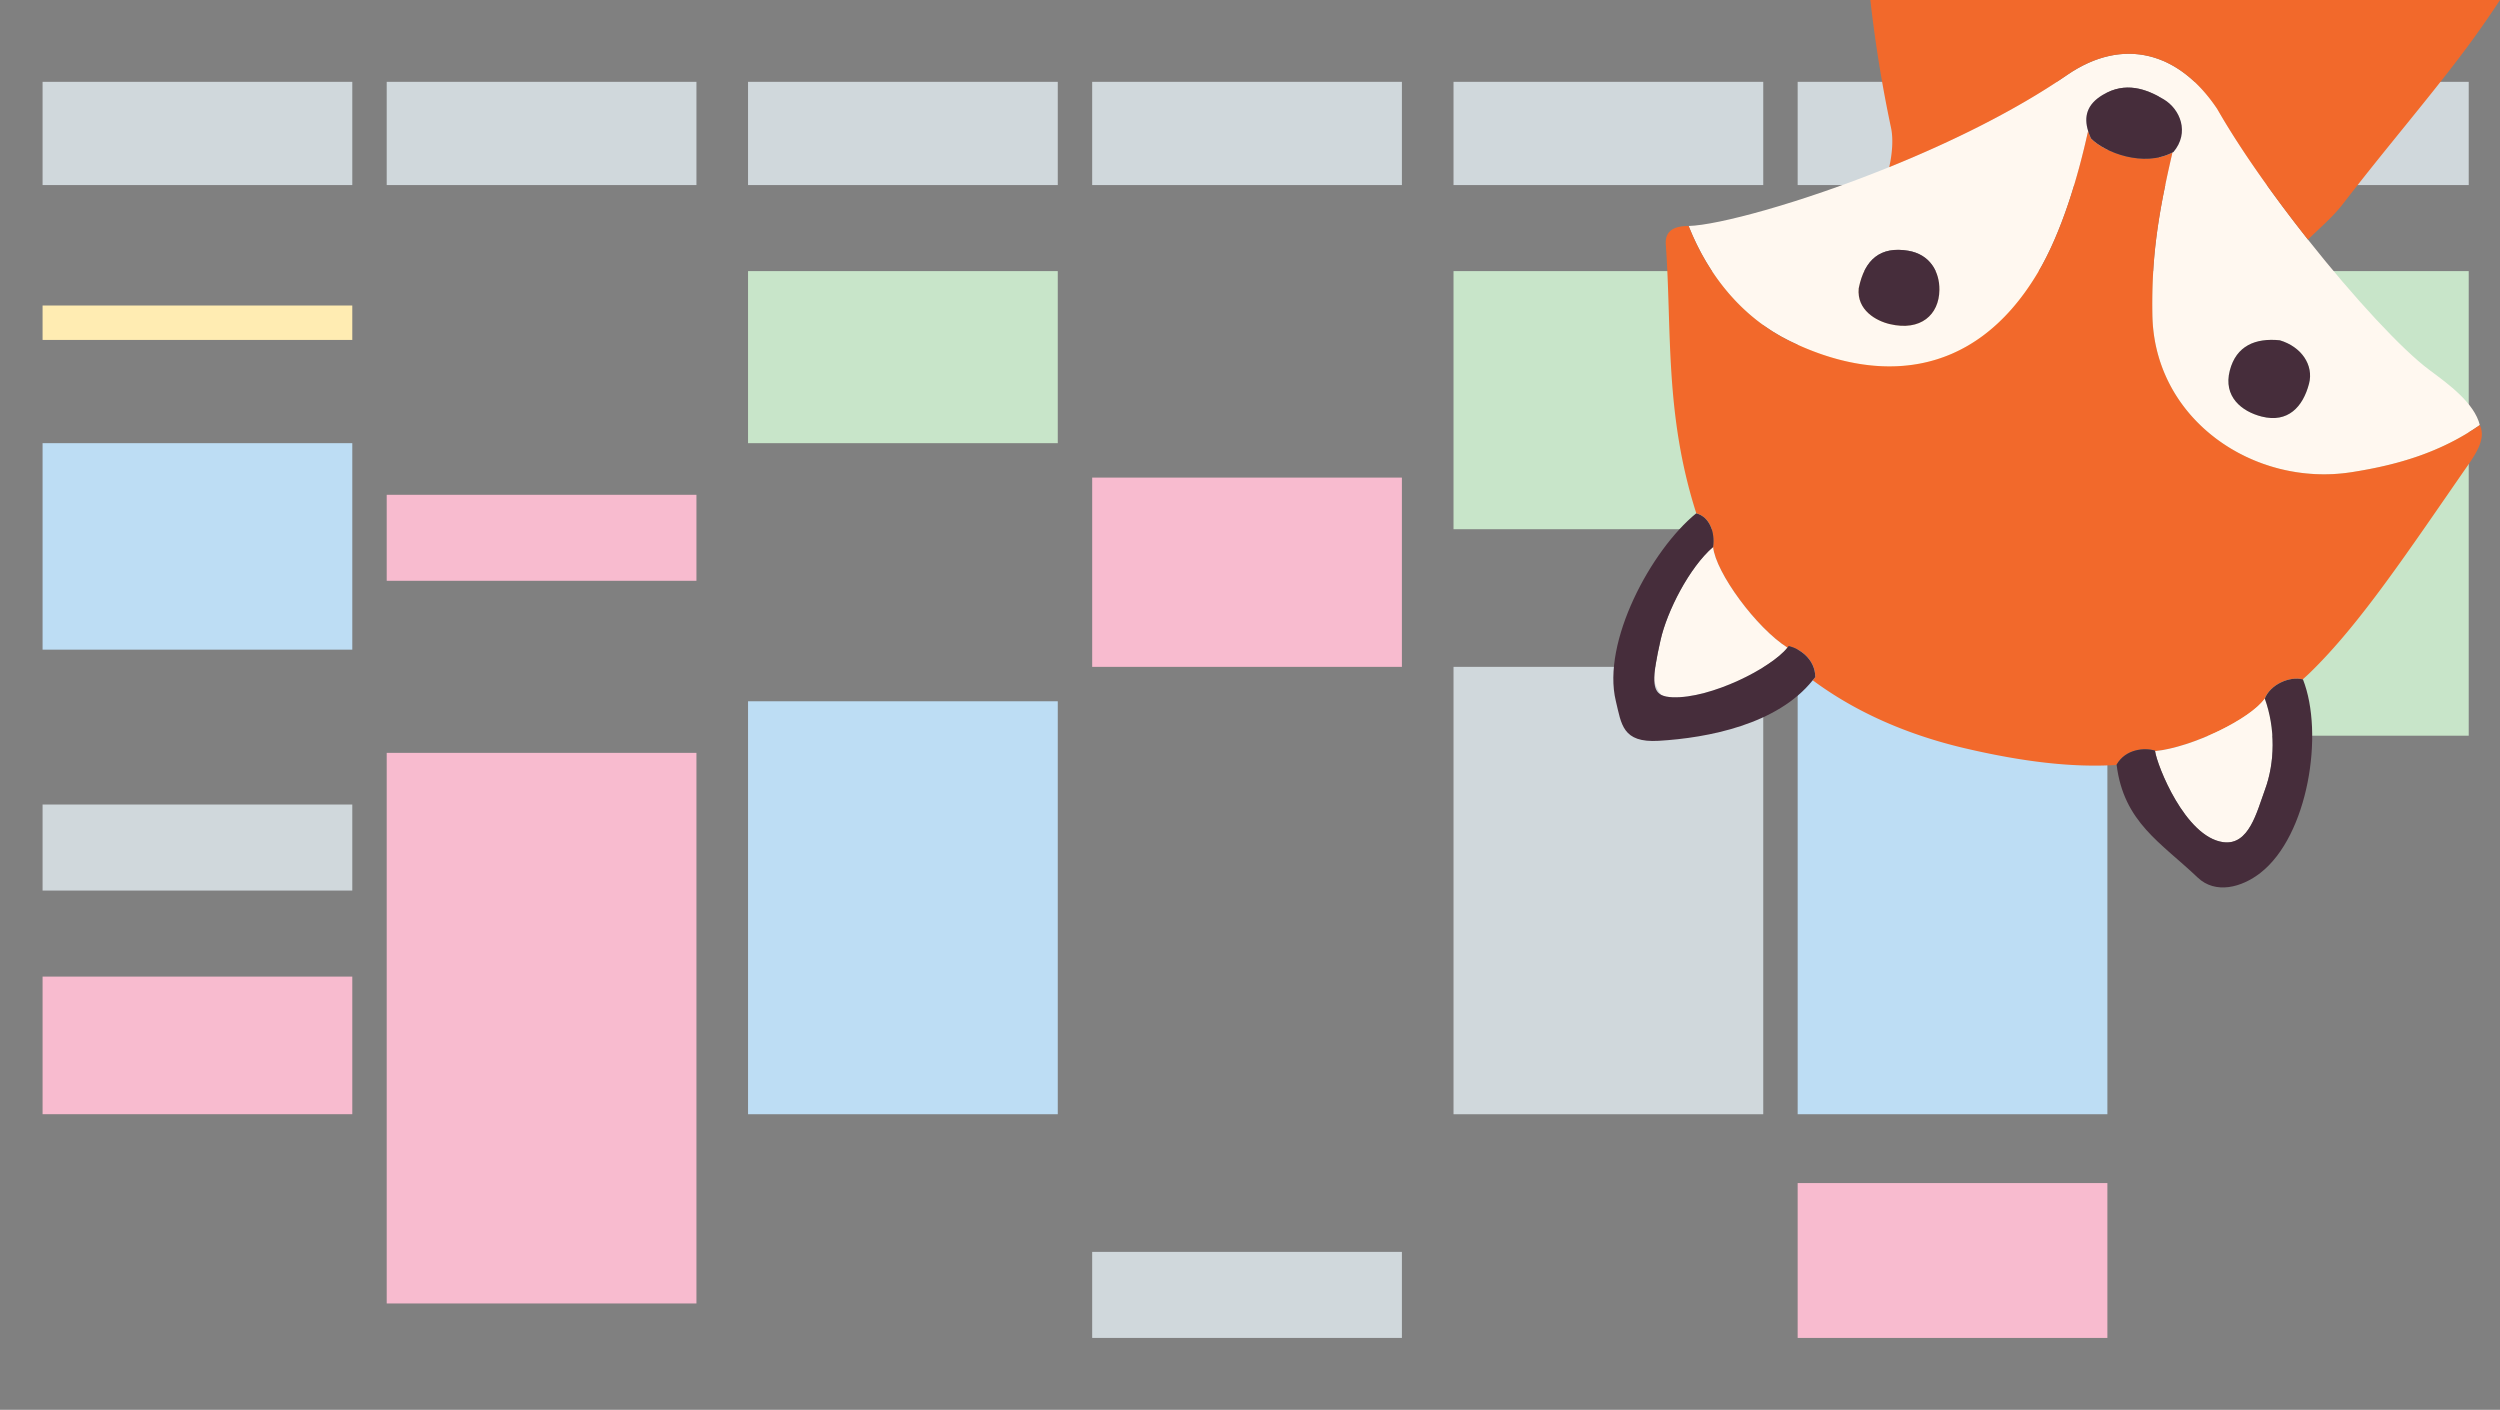 <svg xmlns="http://www.w3.org/2000/svg" width="266" height="150">
  <rect width="100%" height="100%" fill="#808080" stroke="none"/>
  <g fill="#D0D8DC">
    <path d="M4.53 8.707h32.954v10.984H4.53zM41.146 8.707h32.955v10.984H41.146zM79.592 8.707h32.954v10.984H79.592zM116.208 8.707h32.954v10.984h-32.954zM154.655 8.707h32.955v10.984h-32.955zM191.271 8.707h32.955v10.984h-32.955zM229.717 8.707h32.955v10.984h-32.955zM4.53 85.601h32.954v9.154H4.53zM116.208 133.2h32.954v9.155h-32.954zM154.655 70.954h32.955v47.601h-32.955z"/>
  </g>
  <g fill="#FFECB2">
    <path d="M4.53 32.507h32.954v3.662H4.53zM191.271 28.846h32.955v12.815h-32.955z"/>
  </g>
  <g fill="#BDDDF4">
    <path d="M4.53 47.153h32.954v21.97H4.53zM79.592 74.615h32.954v43.939H79.592zM191.271 50.815h32.955v67.739h-32.955z"/>
  </g>
  <g fill="#F8BBCF">
    <path d="M4.53 103.908h32.954v14.646H4.53zM41.146 52.646h32.955V61.8H41.146zM41.146 80.108h32.955v58.584H41.146zM116.208 50.815h32.954v20.138h-32.954zM191.271 125.877h32.955v16.479h-32.955z"/>
  </g>
  <g fill="#C8E5C9">
    <path d="M79.592 28.846h32.954v18.308H79.592zM154.655 28.846h32.955v27.461h-32.955zM227.887 28.846h34.785v49.432h-34.785z"/>
  </g>
  <g>
    <path fill="#FFF8F0" d="M219.931 7.986c-5.505 3.789-12.369 7.144-18.918 9.795-9.442 3.822-18.23 6.183-21.343 6.263 2.135 5.379 5.783 9.81 10.797 12.257 8.831 4.307 19.353 4.438 26.333-7.247 2.573-4.31 4.309-10.261 5.375-15.116l.002.001c-.472-1.531-.13-2.838 1.548-3.841 2.426-1.452 4.638-.64 6.493.467 1.745 1.042 2.791 3.531 1.03 5.613-.033.019-.068.03-.102.048-1.58 6.796-2.239 11.327-2.135 17.295.195 11.161 10.831 18.329 21.175 16.722 4.918-.765 9.471-2.1 13.666-5.016-.572-2.337-3.304-4.336-5.337-5.841-2.945-2.182-8.056-7.713-12.95-13.896-3.678-4.647-7.234-9.661-9.656-13.905-4.028-6.024-9.981-7.723-15.978-3.599zm-18.853 26.499c-1.449-.338-3.535-1.482-3.311-3.809.623-3.094 2.334-4.491 5.273-3.997 2.289.385 3.337 2.211 3.312 4.164-.032 2.658-1.998 4.414-5.274 3.642zm44.603 6.34c-.65 2.479-2.249 4.198-5.027 3.499-2.141-.54-4.119-2.125-3.402-4.897.685-2.647 2.737-3.48 5.32-3.22 2.311.69 3.627 2.651 3.109 4.618z"/>
    <path fill="#462D3B" d="M237.251 39.427c-.717 2.772 1.262 4.357 3.402 4.897 2.778.7 4.377-1.02 5.027-3.499.519-1.967-.798-3.928-3.109-4.618-2.583-.26-4.635.573-5.32 3.22zM203.041 26.68c-2.939-.494-4.65.903-5.273 3.997-.225 2.326 1.861 3.47 3.311 3.809 3.276.771 5.242-.984 5.274-3.641.025-1.953-1.023-3.78-3.312-4.165z"/>
    <path fill="#F2692B" d="M250.187 50.244c-10.344 1.607-20.979-5.561-21.175-16.722-.104-5.969.555-10.499 2.135-17.295-3.047 1.59-7.182.021-8.668-1.494a6.404 6.404 0 0 1-.302-.792h-.002c-1.066 4.854-2.802 10.806-5.375 15.115-6.98 11.685-17.502 11.554-26.333 7.247-5.014-2.447-8.662-6.878-10.797-12.257-1.348-.004-2.54.382-2.429 1.969.657 9.161-.131 18.043 3.247 28.608 1.401.374 2.006 1.983 1.784 3.575.274 2.725 4.589 8.605 7.914 10.714.044-.058.1-.116.139-.172 1.122.265 2.799 1.354 2.826 3.305-.087.118-.185.224-.276.337 4.022 2.979 9.321 5.633 16.29 7.258 6.15 1.43 11.379 2.045 16.045 1.752-.001-.012-.005-.021-.006-.035.982-1.686 2.976-1.814 4.085-1.492.001.016.007.041.01.059 3.961-.406 10.154-3.428 11.675-5.593.586-1.492 2.632-2.399 4.04-2.045.258-.239.515-.461.771-.713 5.35-5.198 10.384-12.826 16.876-22.176 1.105-1.589 1.773-2.929 1.191-4.166-4.195 2.913-8.748 4.248-13.665 5.013z"/>
    <path fill="#FFF8F0" d="M236.553 89.608c2.747.371 3.57-3.227 4.43-5.555 1.085-2.938 1.131-6.551-.009-9.726-1.521 2.166-7.714 5.187-11.675 5.593.201 1.487 3.197 9.143 7.254 9.688z"/>
    <path fill="#462D3B" d="M231.146 16.227c.033-.018.068-.029.102-.048 1.761-2.082.715-4.571-1.03-5.613-1.855-1.107-4.067-1.919-6.493-.467-1.678 1.003-2.02 2.31-1.548 3.841.08.258.177.521.302.792 1.486 1.515 5.621 3.084 8.667 1.495zM240.974 74.328c1.14 3.175 1.094 6.789.009 9.726-.859 2.328-1.683 5.926-4.43 5.555-4.057-.545-7.053-8.201-7.254-9.688-.003-.018-.009-.043-.01-.059-1.109-.322-3.103-.193-4.085 1.492.001.014.005.023.006.035.762 6.107 4.719 8.262 8.613 11.973 1.901 1.812 4.692 1.078 6.697-.494 5.062-3.957 6.788-14.809 4.514-20.582l-.021-.004c-1.408-.354-3.453.553-4.039 2.046z"/>
    <path fill="#FFF8F0" d="M176.686 68.092c-.462 2.045-.699 3.419-.664 4.343.153.598.396 1.113.745 1.506.303.154.698.228 1.201.248 4.031.152 10.495-3.104 12.219-5.279-3.325-2.109-7.64-7.989-7.914-10.714-2.549 2.205-4.9 6.844-5.587 9.896z"/>
    <path fill="#462D3B" d="M190.325 68.738c-.039.056-.095.114-.139.172-1.724 2.176-8.188 5.432-12.219 5.279-.503-.021-.898-.094-1.201-.248-.479-.245-.717-.705-.745-1.506-.035-.924.202-2.298.664-4.343.688-3.053 3.038-7.691 5.587-9.897.222-1.592-.383-3.201-1.784-3.575l-.009-.004c-4.817 3.917-10.069 13.722-8.556 19.968.599 2.475.694 4.469 4.555 4.239 5.258-.309 12.636-1.742 16.396-6.444.092-.113.189-.219.276-.337-.026-1.95-1.703-3.04-2.825-3.304z"/>
    <path fill="#F2692B" d="M199.006 0a141.462 141.462 0 0 0 2.207 13.636c.248 1.173.112 2.783-.2 4.146 6.549-2.652 13.413-6.007 18.918-9.795 5.997-4.124 11.95-2.425 15.979 3.6 2.422 4.244 5.979 9.257 9.656 13.905 1.267-1.245 2.651-2.405 3.727-3.801 4.557-5.91 8.705-10.723 12.458-15.675A106.95 106.95 0 0 0 266 0h-66.994z"/>
  </g>
</svg>